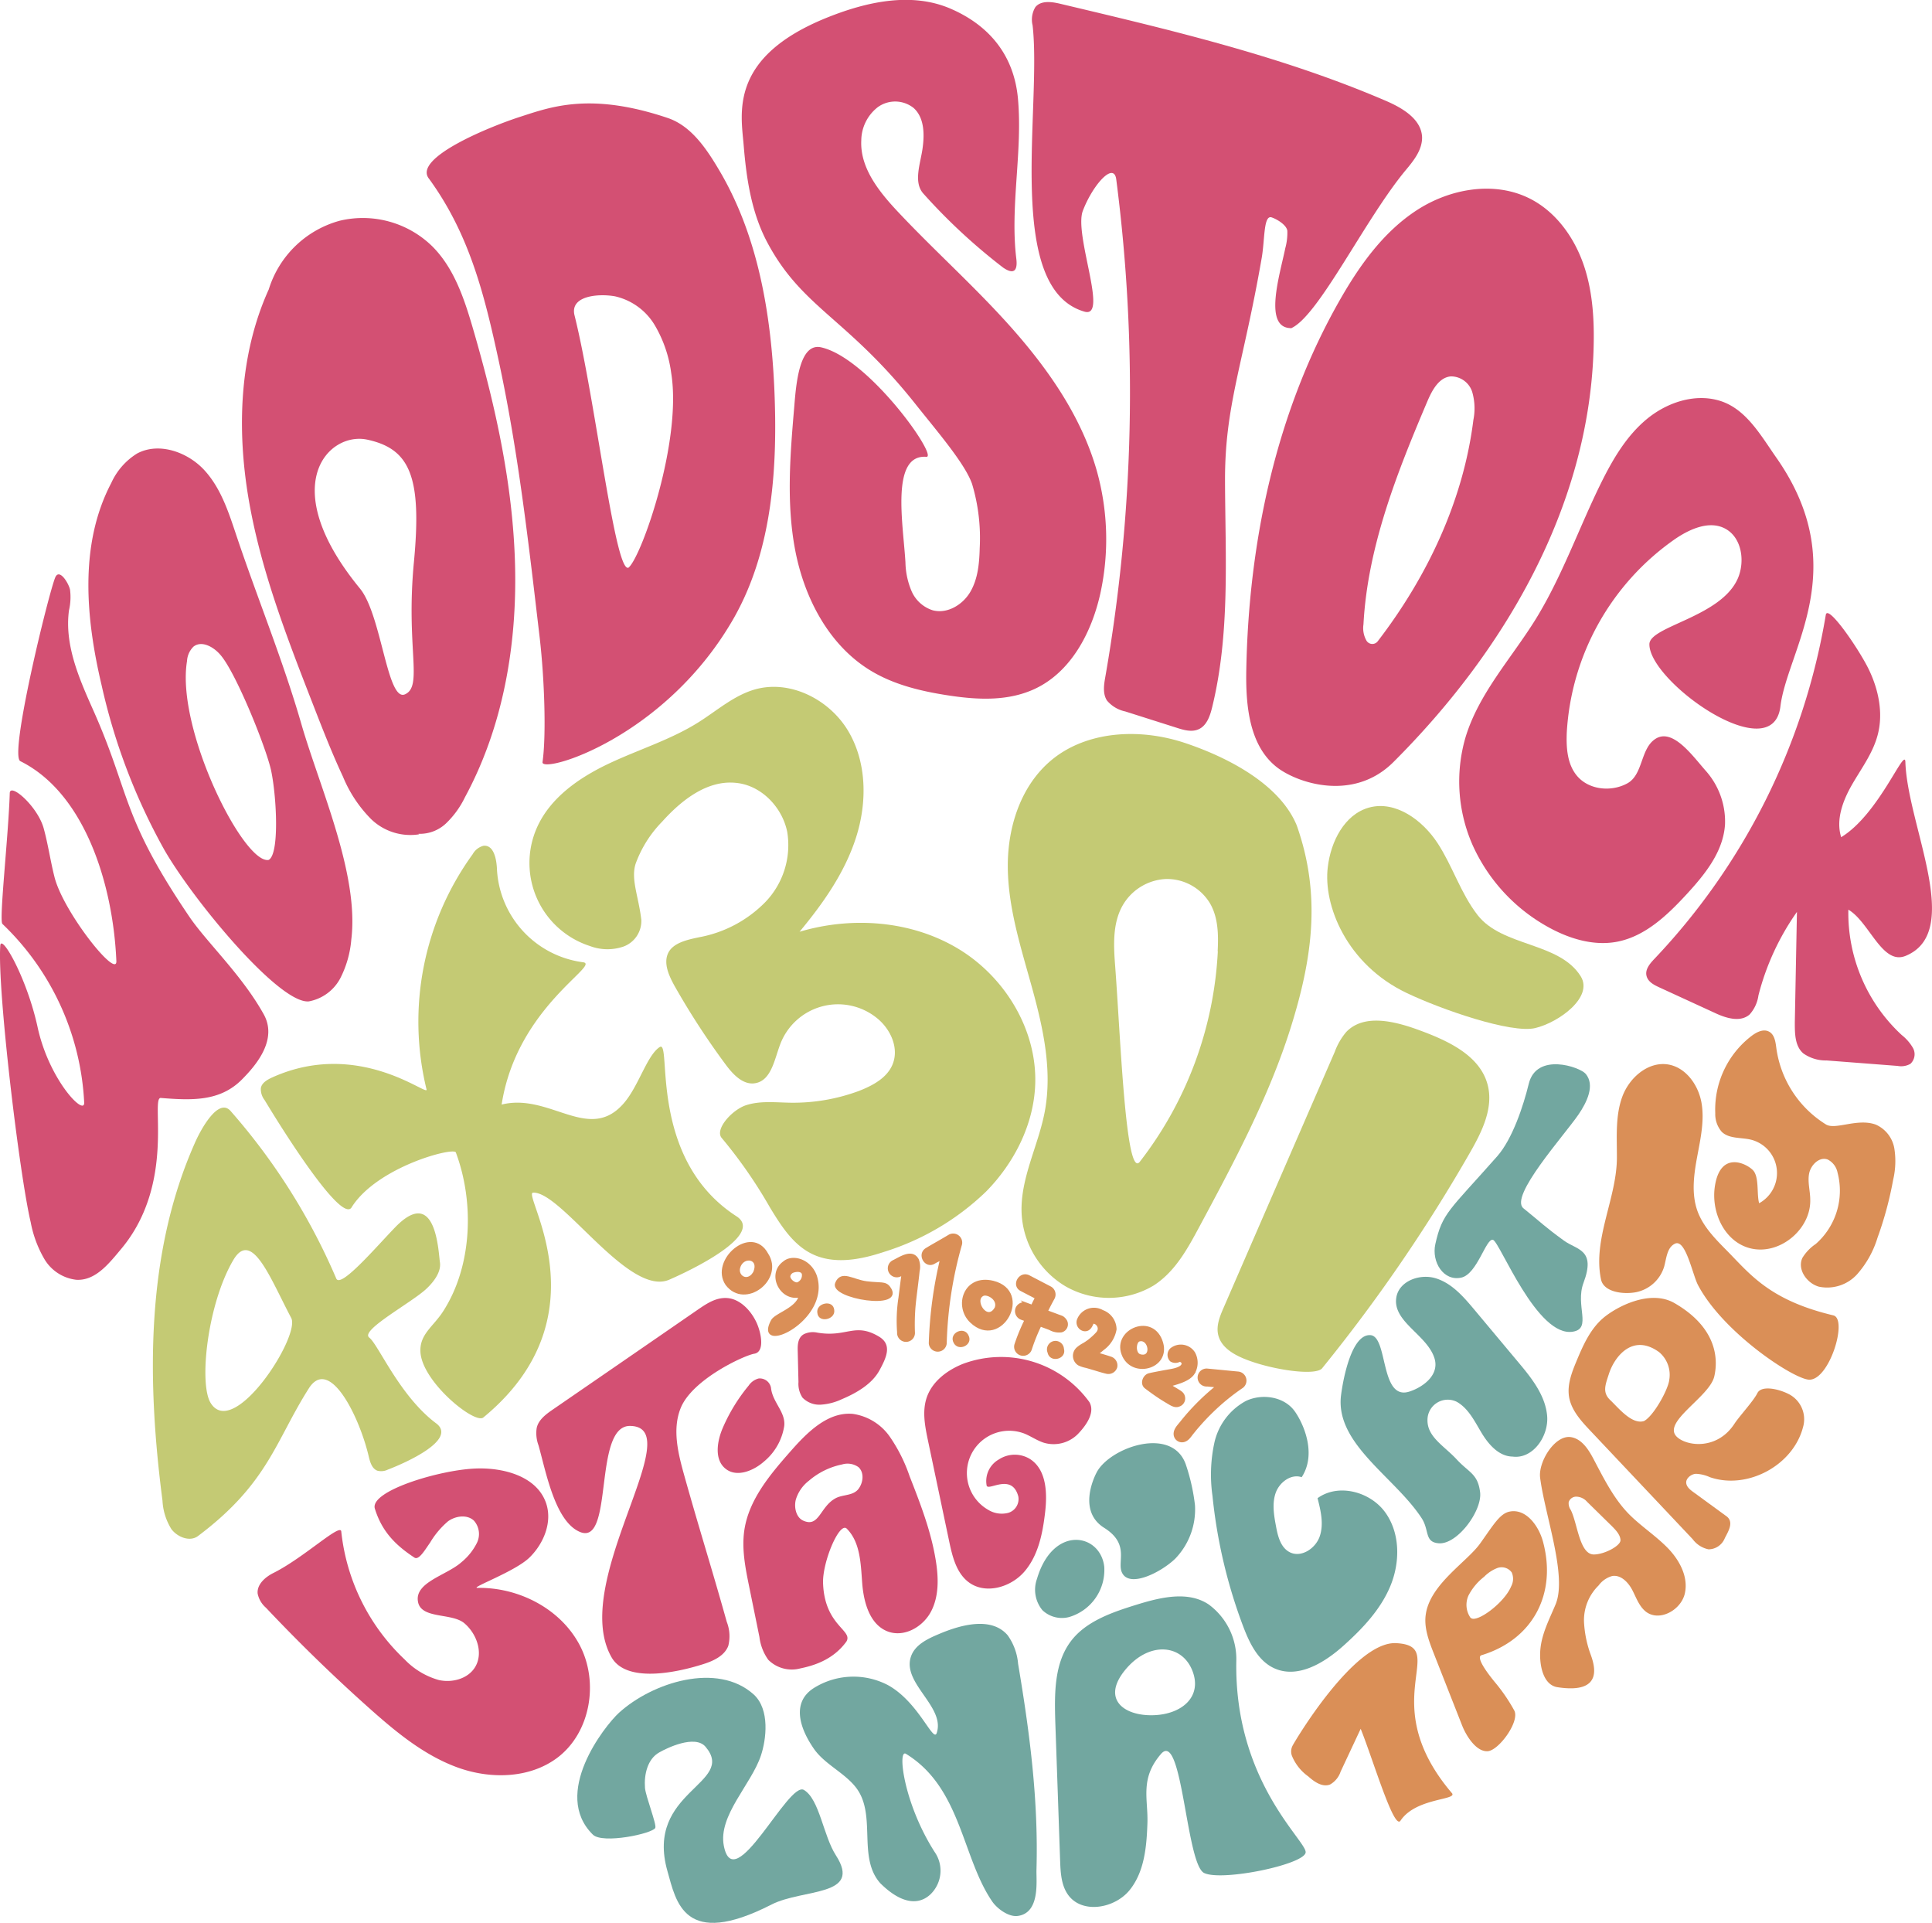 <svg xmlns="http://www.w3.org/2000/svg" viewBox="0 0 354.33 352.64"><defs><style>.cls-1{isolation:isolate;}.cls-2{mix-blend-mode:multiply;}.cls-3{fill:#312783;}.cls-4{fill:#d35073;}.cls-5{fill:#c4ca74;}.cls-6{fill:#72a7a0;}.cls-7,.cls-8{fill:#da8f57;}.cls-8{stroke:#da8f57;stroke-miterlimit:10;stroke-width:0.5px;}</style></defs><g class="cls-1"><g id="Logo" class="cls-2"><path class="cls-3" d="M99.41,139.8Z"/><path class="cls-4" d="M44.32,198c2.69-2.69,6.68-7.41,4-12.09-4-7.15-10.35-13.06-13.54-17.73C22.08,149.47,24,145.65,17,130c-2.56-5.73-5.19-11.84-4.35-18.07a10.72,10.72,0,0,0,.19-3.82c-.29-1.25-2-4-2.73-2.17C8.87,109,1.63,138.53,3.73,139.58c11.82,5.87,17,22.57,17.61,36.62.2,3.5-9.71-8.93-11.34-15.35-.76-3-1.19-6.07-2-9-1.13-4-6.11-8.34-6.21-6.43-.24,7.93-2,23.37-1.35,24a48.64,48.64,0,0,1,15,32.75c.13,2.64-6.47-4.14-8.56-13.89C4.9,179.25.2,171.08.05,173.42c-.55,8.09,3.52,42,5.58,50.7a21.1,21.1,0,0,0,2.51,6.76,7.84,7.84,0,0,0,5.86,3.8c3.54.2,6-3,8.31-5.76,10-12.06,5.18-27.8,7.2-27.58C35.21,201.79,40.3,202,44.32,198Z"/><path class="cls-4" d="M186.39,47.42c-1.17-9.65,1.19-19.66.3-29.37-.72-7.8-5.13-13.32-12.31-16.44S159,.31,151.85,3.16c-18.21,7.26-15.95,17.58-15.46,23.47.5,6.13,1.43,12.38,4.33,17.82,6.39,12,14.49,13.77,26.95,29.36C171.78,79,177,85,178.29,88.78a34.57,34.57,0,0,1,1.39,11.73c-.07,2.75-.32,5.61-1.71,8s-4.24,4.11-6.91,3.4a6.31,6.31,0,0,1-3.88-3.52,14.09,14.09,0,0,1-1.12-5.26c-.4-6.92-2.78-19.85,3.83-19.36,2.29.17-10.44-18-19.22-20.06-4.06-1-4.66,6.66-5,10.83-.75,8.8-1.49,17.74.18,26.41s6.09,17.21,13.59,21.88c4.48,2.79,9.75,4,15,4.77s10.51.92,15.2-1.21c6.75-3.07,10.59-10.4,12.18-17.64a46.49,46.49,0,0,0-.71-22.57C198.32,76.5,192.46,68,185.8,60.44S171.6,46.2,164.71,38.87c-3.46-3.68-7-8.06-6.75-13.11A7.82,7.82,0,0,1,161,19.64a5.43,5.43,0,0,1,6.57.17c2,1.81,2,4.93,1.6,7.6s-1.65,6,.14,8.05A107.06,107.06,0,0,0,184,49.09C186.1,50.51,186.64,49.43,186.39,47.42Z"/><path class="cls-4" d="M236.72,60.22c5.05-2.08,13.57-20,21.14-29.08,1.47-1.75,3-3.71,2.95-6-.14-3.31-3.6-5.34-6.64-6.65-19.12-8.22-39.51-13-59.77-17.81-1.56-.37-3.5-.62-4.51.62a4.43,4.43,0,0,0-.51,3.35c1.71,15.17-5.23,48.25,9.52,52.5,4.47,1.29-2-14.16-.3-18.51,1.79-4.69,5.61-9,6.11-5.83a303.5,303.5,0,0,1-2,91.35c-.26,1.45-.49,3.06.31,4.3a6,6,0,0,0,3.35,2l9.45,3c1.3.42,2.75.83,4,.27,1.49-.66,2.09-2.41,2.48-4,3.32-13.49,2.42-27.6,2.37-41.5s3.3-21.19,6.73-40.94c.58-3.36.32-7.83,1.78-7.44,1,.32,2.81,1.42,2.92,2.49a10.74,10.74,0,0,1-.38,3.18c-1,4.88-4.06,14.56,1,14.65Z"/><path class="cls-4" d="M326.53,129.53c1.25-10.3,13.41-25.39-.75-45.61-2.9-4.15-5.59-9-10.44-10.45-4.6-1.37-9.7.36-13.39,3.44s-6.17,7.33-8.3,11.63c-4.09,8.29-7.14,17.11-12,25-4.45,7.17-10.44,13.61-12.88,21.69a28.93,28.93,0,0,0,1.38,19.9,32.32,32.32,0,0,0,13.57,14.75c3.91,2.21,8.49,3.66,12.91,2.8,5.08-1,9.09-4.79,12.6-8.59s6.81-7.9,7.14-12.9a14,14,0,0,0-3.61-9.93c-2.38-2.71-5.94-7.71-9.07-5.82-2.88,1.75-2.28,6.59-5.24,8.21s-7.05,1.2-9.22-1.37c-1.81-2.14-2-5.19-1.88-8a46.48,46.48,0,0,1,19.88-35.45c2.76-1.88,6.4-3.48,9.3-1.82s3.51,5.85,2.24,8.94c-3,7.21-16.24,8.85-16.27,12.18C302.43,125,325.13,141.12,326.53,129.53Z"/><path class="cls-4" d="M349.45,175.3c10.76-4.35.42-23.77,0-35.48,0-3.24-4.76,9.44-11.78,13.7-1-3.23.31-6.71,2-9.65s3.78-5.7,4.67-9c1.1-4,.21-8.37-1.6-12.11s-7.55-12.08-7.89-10a120.29,120.29,0,0,1-31.43,63.07c-.81.85-1.71,1.91-1.46,3.06s1.36,1.71,2.38,2.18l10.05,4.62c2.09,1,4.76,1.85,6.49.34a6.57,6.57,0,0,0,1.62-3.5,46.48,46.48,0,0,1,7.06-15.31l-.39,20.27c0,2,0,4.33,1.55,5.67a7.14,7.14,0,0,0,4.29,1.3l13,1a3.46,3.46,0,0,0,2.36-.38,2.39,2.39,0,0,0,.48-2.89,8.33,8.33,0,0,0-2.06-2.38,30.47,30.47,0,0,1-9.8-23C342.84,169.05,345.18,177,349.45,175.3Z"/><path class="cls-4" d="M142,71c-.64-13.65-3-27.58-9.86-39.38-2.39-4.08-5.24-8.51-9.72-10-14.19-4.77-21.44-2-27-.21S75.57,29,78.7,32.8C86.12,43,88.86,54.08,91.52,66.42,95.11,83.12,97,100.12,99,117.1c.86,7.54,1.2,17.73.5,22.65-.32,2.24,22.63-4.33,35.22-26.65C141.75,100.54,142.65,85.39,142,71Zm-26.61,33c-2.44,2.34-6.13-30.53-10-46.09-1-3.69,4.35-4.12,7.41-3.57a11.42,11.42,0,0,1,7.3,5.32,23.26,23.26,0,0,1,3,8.75C125.1,80.77,117.81,101.64,115.37,104Z"/><path class="cls-4" d="M86.76,60.31c-1.59-5.46-3.45-11.11-7.47-15.13a18.22,18.22,0,0,0-17-4.7,18.82,18.82,0,0,0-13,12.59c-5.44,12-5.89,25.77-3.64,38.74s7.07,25.34,11.85,37.61c1.7,4.37,3.41,8.75,5.4,13a24,24,0,0,0,5.18,7.8A10.36,10.36,0,0,0,76.82,153s0-.07-.09-.1A7,7,0,0,0,81.79,151a16.72,16.72,0,0,0,3.49-4.82c7-12.94,9.56-27.91,9.18-42.6S90.87,74.42,86.76,60.31Zm-12.46,67C71,128.84,70,112.73,66,107.9,50.49,89,60.25,79.1,67.35,80.62c7.86,1.69,10.05,6.82,8.56,22.48S77.62,125.79,74.3,127.31Z"/><path class="cls-4" d="M56.63,183.63a8.22,8.22,0,0,0,5.8-4.28,19,19,0,0,0,2-7.07c1.47-12-5.81-27.91-9.17-39.55s-8-22.9-11.86-34.4c-1.43-4.27-2.83-8.73-5.89-12.08S29.15,81,25.13,83.17a12.31,12.31,0,0,0-4.72,5.39c-5.92,11.26-4.68,24.82-1.76,37.16a111.51,111.51,0,0,0,11.5,30.14C35.55,165.23,51.23,184.13,56.63,183.63ZM34.3,121.22a4,4,0,0,1,1.18-2.64c1.48-1.17,3.64,0,4.9,1.46,2.84,3.16,8.52,17.23,9.37,21.39,1,4.87,1.51,15.28-.49,16.26C44.67,158.47,32.23,133.7,34.3,121.22Z"/><path class="cls-4" d="M290.48,48.67c-1.74-5.12-5.12-9.85-9.94-12.27-6.49-3.26-14.6-1.82-20.69,2.14S249.4,48.59,245.8,54.89c-11.74,20.51-16.8,44.38-17.23,68-.12,6.48.53,13.88,5.66,17.84,3.67,2.83,14,6.4,21.39-1.05,20.26-20.25,35.54-46.39,36.62-75C292.44,59.28,292.21,53.78,290.48,48.67ZM270.22,77c-1.84,14.79-8.44,28.73-17.51,40.55a1.25,1.25,0,0,1-2.14-.15,4.62,4.62,0,0,1-.51-2.9c.76-14.26,6.16-27.83,11.76-41,.86-2,2.11-4.3,4.27-4.48A4.09,4.09,0,0,1,270,71.86,10.84,10.84,0,0,1,270.22,77Z"/><path class="cls-5" d="M117.62,168.69a5,5,0,0,1-3.26,4.88,9.06,9.06,0,0,1-6.16-.09,16,16,0,0,1-9.75-21.66c2.43-5.53,7.76-9.22,13.22-11.8s11.33-4.36,16.44-7.58c3.37-2.12,6.46-4.89,10.29-6,6.48-1.87,13.73,1.82,17.17,7.62s3.48,13.15,1.41,19.57-6,12-10.34,17.23c9.64-2.86,20.53-2.06,29.14,3.14s14.52,15,14.07,25.06c-.33,7.3-3.89,14.24-9,19.44a47,47,0,0,1-18.7,11.06c-4.27,1.42-9.1,2.36-13.16.41-3.53-1.69-5.75-5.21-7.78-8.55a87.32,87.32,0,0,0-8.81-12.7c-1.43-1.55,1.84-5.22,4.45-6.06s5.42-.49,8.17-.45a34.7,34.7,0,0,0,12.43-2.13c2.6-1,5.3-2.44,6.29-5,1.16-3-.46-6.47-3-8.46a11.33,11.33,0,0,0-17.65,4.88c-1.06,2.79-1.63,6.62-4.57,7.13-2.21.39-4.07-1.58-5.41-3.39a139.51,139.51,0,0,1-9.46-14.56c-1-1.83-2-4.06-1.1-5.93s3.54-2.44,5.71-2.89a22.75,22.75,0,0,0,12.12-6.46,15.06,15.06,0,0,0,4-12.84c-.92-4.56-4.77-8.56-9.39-9-5.28-.56-10,3.16-13.55,7.11a21.55,21.55,0,0,0-4.87,7.73C115.67,161.26,117.12,164.37,117.62,168.69Z"/><path class="cls-5" d="M242.46,250.93a297.73,297.73,0,0,0,27.1-39.51c2.2-3.83,4.39-8.2,3.28-12.48-1.43-5.5-7.5-8.2-12.85-10.14-4.36-1.58-9.89-2.91-13.09.44a12.05,12.05,0,0,0-2.1,3.63q-10.2,23.46-20.38,46.91c-.7,1.6-1.4,3.33-1,5,.57,2.46,3.16,3.81,5.53,4.68C233.59,251.2,241.18,252.33,242.46,250.93Z"/><path class="cls-5" d="M281.57,188.52c4.36-1.05,10.71-5.69,8.33-9.5-3.94-6.3-14.34-5.36-18.91-11.22-3.1-4-4.59-9-7.35-13.21s-7.7-7.84-12.57-6.5c-4.51,1.26-7,6.24-7.55,10.89-.88,7,3.44,17.85,14.45,23.1C264.35,185.13,277.2,189.57,281.57,188.52Z"/><path class="cls-5" d="M92,202.55c2.78-17.92,18.34-25.68,14.91-26.1a18.17,18.17,0,0,1-15.76-16.9c-.06-1.92-.55-4.63-2.46-4.46a3.17,3.17,0,0,0-2,1.55,52.31,52.31,0,0,0-8.46,43.14c.34,1.45-12.38-9.34-28.23-2.24-.93.42-2,1-2.16,2a3.27,3.27,0,0,0,.69,2.19c4.63,7.67,14.4,22.75,16,19.59,4.73-7.39,18.65-11,19.07-10,3.45,9.25,3,21-2.41,29.27-1.78,2.71-4.28,4.13-4.08,7.36.33,5.46,9.87,13.2,11.51,12,22.64-18.6,7-41.16,9.15-41.25,5.23-.23,17.57,19.22,25,15.95,6.56-2.87,17-8.61,12.29-11.62C118.7,212.45,123.29,190.54,121,192s-3.8,6.94-6.43,10.11C108.15,209.86,100.92,200.32,92,202.55Z"/><path class="cls-5" d="M72.53,225c-3.41,3.5-10.05,11.33-10.86,9.45a114.91,114.91,0,0,0-19.31-30.64c-2.19-2.68-5.41,3-6.65,5.84-9,20.3-8.77,43.5-5.91,65.53a10.89,10.89,0,0,0,1.64,5.23c1.12,1.48,3.4,2.37,4.87,1.26C49.2,272,50.52,264.22,56.63,254.61c3.79-6,9.3,5.18,11,12.49.24,1,.59,2.23,1.59,2.59a2.77,2.77,0,0,0,1.91-.2c3.43-1.31,12.54-5.42,9-8.38-6.8-5-10.71-14.53-12.41-15.83s7.34-6.16,10.32-8.8c1-.91,3-3,2.63-5.08C80.38,229.07,79.84,217.51,72.53,225ZM38.64,257.28c-2.2-3.53-.6-18.13,4.13-26.19,3.41-5.82,6.81,3.36,10.64,10.59C55.15,245,42.87,264.07,38.64,257.28Z"/><path class="cls-5" d="M217.35,136.25c-7.77-2.6-17-2.36-23.57,2.4-6.36,4.64-9,12.71-8.95,20.32s2.48,15,4.5,22.35,3.69,15,2.28,22.53c-1.18,6.24-4.48,12.18-4.25,18.52a16.52,16.52,0,0,0,8.06,13.51,16,16,0,0,0,16.14-.14c3.89-2.49,6.17-6.62,8.3-10.59,6.4-11.92,12.84-23.92,16.87-36.75s5.56-24.41,1.09-37.05C234.69,143.76,225.12,138.85,217.35,136.25Zm6,38.18A68.55,68.55,0,0,1,209.07,213c-2.61,3.57-3.58-23.1-4.54-35.72-.29-3.81-.53-7.87,1.34-11.2a9.67,9.67,0,0,1,7.91-4.89,9.19,9.19,0,0,1,8.12,4.44C223.42,168.21,223.48,171.41,223.32,174.43Z"/><path class="cls-4" d="M76,285.62c-3.6-2.36-6-4.9-7.26-9-.89-3.2,11.63-7,18.26-7.32,5.18-.26,11.35,1.33,13.11,6.22,1.26,3.48-.34,7.49-3,10.09s-11,5.58-9.54,5.57c7.58-.14,15.32,3.86,18.8,10.6s1.92,15.94-4.12,20.52c-5.14,3.88-12.39,4-18.44,1.77s-11.13-6.42-15.94-10.7q-9.94-8.85-19.1-18.56a4.62,4.62,0,0,1-1.52-2.61c-.14-1.69,1.43-3.05,3-3.81,5.62-2.85,12.24-9.18,12.34-7.54a37.75,37.75,0,0,0,11.63,23.46,13.88,13.88,0,0,0,6.28,3.77c2.42.53,5.25-.21,6.58-2.29,1.64-2.57.4-6.17-1.92-8.13s-8-.71-8.51-4c-.59-3.55,5.34-4.81,8-7.21A10.78,10.78,0,0,0,87.43,283a3.7,3.7,0,0,0-.5-4.14c-1.24-1.18-3.34-.9-4.74.09a15.59,15.59,0,0,0-3.3,3.91C77.89,284.29,76.81,286.16,76,285.62Z"/><path class="cls-4" d="M138.33,248.24c2.06-.33,1.23-4.15.28-6-1.13-2.24-3.05-4-5.12-4.2s-3.8.95-5.44,2.07q-13.31,9.18-26.63,18.34c-1.3.89-2.71,1.93-3,3.47a6.38,6.38,0,0,0,.34,3.11c1.35,4.74,3,13.91,7.56,15.87,6.36,2.75,2.35-19.56,9.27-19.42,11,.22-11.25,28.69-3.44,42.41,2.68,4.72,11.69,2.91,16.86,1.26,1.86-.59,3.87-1.52,4.56-3.35a7.21,7.21,0,0,0-.28-4.39c-2.87-10.25-4.91-16.55-7.78-26.79-1.12-4-2.23-8.38-.73-12.27C126.79,253,136.51,248.53,138.33,248.24Z"/><path class="cls-4" d="M161.19,245.09c-4.46-2.65-5.9.23-11.35-.73a3.78,3.78,0,0,0-2.38.28c-1.1.59-1.19,1.89-1.16,3l.14,5.8a4.53,4.53,0,0,0,.74,2.85,4.31,4.31,0,0,0,3.47,1.28,10.57,10.57,0,0,0,3.76-1c2.83-1.19,5.55-2.85,6.87-5.26S163.66,246.56,161.19,245.09Z"/><path class="cls-4" d="M141.4,254.48a2.09,2.09,0,0,0-2.27-1.7,3.19,3.19,0,0,0-1.83,1.31,32,32,0,0,0-4.73,7.72c-1.09,2.52-1.62,5.95.59,7.59,2,1.52,5,.33,6.92-1.36a10.56,10.56,0,0,0,3.75-6.56C144.11,258.92,141.67,257.15,141.4,254.48Z"/><path class="cls-4" d="M199.79,257.1a20,20,0,0,0-23.19-7c-2.92,1.17-5.68,3.26-6.66,6.24-.83,2.51-.29,5.23.25,7.82l3.9,18.53c.58,2.76,1.32,5.77,3.57,7.45,3.07,2.3,7.76.95,10.26-2s3.29-6.89,3.74-10.69c.43-3.56.31-7.84-2.66-9.84a5.31,5.31,0,0,0-5.78,0,4.56,4.56,0,0,0-2.27,4.8c.28,1.1,4.63-2.4,5.81,2a2.64,2.64,0,0,1-1.82,3,4.73,4.73,0,0,1-3.69-.54,7.76,7.76,0,0,1,6.59-14c1.23.49,2.34,1.29,3.6,1.69a6.27,6.27,0,0,0,6.24-1.59C199.24,261.35,200.89,259,199.79,257.1Z"/><path class="cls-4" d="M166.81,270.67a29.26,29.26,0,0,0-3.65-7.26,10,10,0,0,0-6.75-4.14c-4.57-.41-8.33,3.35-11.36,6.79-3.78,4.29-7.71,8.91-8.54,14.55-.5,3.41.18,6.87.87,10.24.63,3.11,1.27,6.22,1.9,9.33a9,9,0,0,0,1.62,4.18,6.08,6.08,0,0,0,5.85,1.59c2.08-.44,5.91-1.38,8.48-4.93,1.26-2.1-4-2.87-4.28-10.7-.14-3.87,3-11.34,4.35-10,2.5,2.51,2.56,6.45,2.83,10s1.4,7.62,4.71,8.86c3,1.11,6.39-.83,7.88-3.61s1.42-6.13.93-9.25C170.8,280.88,168.8,275.75,166.81,270.67Zm-9.46,2.48c-1,1.13-2.7.9-4,1.54-3,1.52-3.06,5.55-6.09,4.13-1.26-.6-1.66-2.41-1.31-3.81a6.85,6.85,0,0,1,2.39-3.47,13.47,13.47,0,0,1,6.11-3,3.45,3.45,0,0,1,3,.5C158.57,270.07,158.31,272,157.35,273.15Z"/><path class="cls-6" d="M120.18,335.19c-.49,1.05-9.67,3-11.45,1.23-7.62-7.49,2.14-19.91,4.78-22.33,6.14-5.59,18.08-9.38,24.73-3.36,3,2.76,2.29,8.28,1.31,11.2-1.77,5.31-7.87,11-6.8,16.54,1.86,9.61,11.83-11.94,14.69-10.24s3.54,8.39,5.87,12c4.89,7.6-6,6.07-11.79,9-16.11,8.24-17.52-.51-19.11-6.11-4.19-14.72,12.73-16,7-22.79-1.94-2.33-7.22.28-8.47,1-2.18,1.19-2.84,4.06-2.65,6.53C118.42,329.41,120.47,334.59,120.18,335.19Z"/><path class="cls-6" d="M171.9,345.63a6,6,0,0,0-.51-6.06c-5.73-9-6.82-19-5.22-17.95,10.13,6.22,10.25,19,15.82,27.09.91,1.31,3,2.84,4.64,2.63,4.16-.54,3.4-6.39,3.46-8.46.37-12.81-1.24-25.15-3.37-37.78a10.45,10.45,0,0,0-1.92-5.24c-2.92-3.41-8.4-2-12.55-.24-2.13.89-4.49,2-5.2,4.21-1.6,4.89,6.39,9.17,4.73,14-.66,1.71-3.35-5.8-9-8.86a13.68,13.68,0,0,0-13.58.61c-3.95,2.56-2.66,7.12,0,11,1.89,2.82,5.45,4.36,7.62,7,4.13,5,.32,12.93,4.63,17.76C167.17,351,170.68,348.18,171.9,345.63Z"/><path class="cls-6" d="M190.18,289.53a5.9,5.9,0,0,0,1,5.74,5.19,5.19,0,0,0,4.88,1.26,9,9,0,0,0,6.46-9.25C201.8,281.14,193.11,279.59,190.18,289.53Z"/><path class="cls-6" d="M205.79,288.41c-1-2,1.51-5.23-3.29-8.25s-1.93-9.13-1.34-10.22c2.48-4.58,14-8.6,16.38-1.21a36.34,36.34,0,0,1,1.62,7.28,13,13,0,0,1-3.64,9.83C212.92,288.34,207.17,291.24,205.79,288.41Z"/><path class="cls-6" d="M237.43,258.76c-1.93-2.66-5.93-3.27-8.91-1.87a11.53,11.53,0,0,0-5.79,7.61,27.61,27.61,0,0,0-.36,9.81A94.62,94.62,0,0,0,228,298.24c1.17,3.09,2.75,6.38,5.77,7.71,4.28,1.89,9.08-1,12.58-4.13s6.85-6.65,8.65-11,1.81-9.66-.94-13.48-8.61-5.38-12.42-2.61c.59,2.3,1.17,4.75.4,7s-3.46,4-5.55,2.88c-1.63-.87-2.14-2.92-2.47-4.74-.38-2-.74-4.17-.06-6.11s2.82-3.55,4.77-2.88C241.56,266.54,239,260.93,237.43,258.76Z"/><path class="cls-6" d="M251.31,244.83c-3.34-.19-4.92,7.6-5.36,11-1.14,8.91,9.84,15,14.77,22.55,1.47,2.24.48,4.42,3.16,4.62,3.4.25,8-6,7.57-9.38s-2-3.53-4.29-6-5.37-4.09-5.36-7.17a3.72,3.72,0,0,1,5.38-3.39c2.16,1.22,3.29,3.62,4.57,5.74s3.18,4.27,5.66,4.3c3.75.5,6.7-3.8,6.33-7.56s-2.9-6.91-5.33-9.8l-8.08-9.66c-1.95-2.32-4.06-4.76-7-5.67s-6.74.5-7.24,3.49c-.75,4.48,5.65,6.84,7,11.19.93,3.05-2.07,5.2-4.35,6C253,257.29,254.66,245,251.31,244.83Z"/><path class="cls-6" d="M290.42,235.23c2.32-6.17-1.23-6-3.6-7.74-3.41-2.46-4.28-3.39-7.42-5.92-2.67-2.14,7.5-13.39,10.1-17.2,1.54-2.25,3.06-5.37,1.32-7.45-1.06-1.27-9-4-10.44,1.8-1,4.11-3,10.13-5.78,13.3-8.83,10-10.08,10.38-11.36,16.12-.72,3.27,1.5,6.87,4.77,6.14,2.94-.66,4.55-7.36,5.82-6.92s8.08,18,14.67,16.83C292,243.59,288.85,239.39,290.42,235.23Z"/><path class="cls-6" d="M226.74,304.58a12.44,12.44,0,0,0-5.06-10.36c-3.81-2.56-8.91-1.3-13.29.06s-9.23,3-12,6.69c-3.07,4.08-3,9.63-2.85,14.73q.45,12.8.89,25.58c.08,2.17.21,4.49,1.5,6.24,2.58,3.49,8.51,2.45,11.24-.92s3.13-8,3.27-12.35-1.42-8.1,2.49-12.62,4.6,20.24,7.91,21.83,18.61-1.6,18.62-3.82S226.34,326.54,226.74,304.58Zm-15.34,9.95c-5.36.11-9.37-3-5.07-8.27s10.33-4.84,12.31,0S216.76,314.42,211.4,314.53Z"/><path class="cls-7" d="M256,301.31c10.12.47-4.11,10.58,10.26,27.48,1.21,1.34-6.58.82-9.41,5.08-1.19,1.8-5-11.12-7.3-16.85l-3.68,7.85a4.23,4.23,0,0,1-1.93,2.36c-1.4.56-2.9-.49-4-1.48a8.64,8.64,0,0,1-3-3.78,2.3,2.3,0,0,1,.11-1.84C237.3,319.59,248.27,301,256,301.31Z"/><path class="cls-7" d="M283,282.75c-.78-2.94-3.11-6.14-6.1-5.57-1.84.34-3.06,2.54-5.46,5.88s-9,7.35-9.92,12.78c-.44,2.5.51,5,1.44,7.37l5.19,13.19c.79,2,2.61,4.84,4.67,4.73s6-5.52,4.88-7.5a32.09,32.09,0,0,0-3.51-5.13c-1.45-1.75-3.67-4.76-2.4-5C281.19,300.6,285.53,292.22,283,282.75Zm-13.29,13.93a4.15,4.15,0,0,1-.4-4.08,10.39,10.39,0,0,1,2.88-3.46,6.79,6.79,0,0,1,2.44-1.61,2.29,2.29,0,0,1,2.62.81,2.9,2.9,0,0,1-.1,2.55C275.92,293.92,270.8,297.68,269.75,296.68Z"/><path class="cls-7" d="M298.77,277.67c-2.8-2.85-4.6-6.5-6.45-10-.95-1.82-2.2-3.83-4.23-4.14-2.91-.44-6,4.52-5.63,7.45.87,6.84,5,18,2.84,23.21-1.08,2.59-2.42,5.13-2.76,7.92s.32,6.86,3.1,7.28c8.81,1.36,6.69-4.37,6-6.23a20.46,20.46,0,0,1-1.13-5.69,8.91,8.91,0,0,1,2.68-6.74,4.61,4.61,0,0,1,2.5-1.73c1.57-.25,2.92,1.14,3.66,2.55s1.25,3,2.52,4c2.48,1.89,6.44-.3,7.13-3.35s-1-6.16-3.18-8.38S301,279.9,298.77,277.67Zm-6.46,7.38c-2.64,0-3-5.76-4.23-8.16a2.14,2.14,0,0,1-.38-1.44,1.45,1.45,0,0,1,1.44-1,2.7,2.7,0,0,1,1.92.93l4.33,4.25c.88.86,1.78,1.78,1.81,2.8S294.26,285.05,292.31,285.05Z"/><path class="cls-7" d="M328,255.61c-2-1-5-1.57-5.7-.14s-3.31,4.24-4.19,5.59c-3.18,4.9-8.78,4.15-10.58,2.41-2.79-2.7,6-7.29,6.87-11.07s0-9.22-7.26-13.42c-4.53-2.65-10.77.71-13.13,2.73s-3.68,5-4.87,7.86c-.87,2.09-1.73,4.31-1.38,6.54.39,2.45,2.18,4.42,3.88,6.22l18.8,19.92a4.82,4.82,0,0,0,2.92,1.86,3.25,3.25,0,0,0,2.95-2c.54-1.14,1.91-3.07.17-4.18l-5.92-4.32c-.62-.45-1.3-1-1.31-1.77s.91-1.54,1.79-1.58a6.78,6.78,0,0,1,2.56.62c6.87,2.36,15.27-2.16,17.08-9.19A5.18,5.18,0,0,0,328,255.61Zm-21.87-2.45c-.32,1.91-2.91,6.54-4.63,7.43-2.24.67-4.68-2.43-6.18-3.85s-.88-2.83-.25-4.79c1-3.12,4.33-7.55,9.22-4A5.44,5.44,0,0,1,306.12,253.16Z"/><path class="cls-7" d="M331.85,253c-2.76,0-15.83-8.6-20.44-17.36-1-1.91-2.27-8.51-4.22-7.58-1.48.7-1.56,2.71-2,4.27a6.81,6.81,0,0,1-5.11,4.62c-2.37.46-6,0-6.46-2.37-1.55-7.45,3-15,2.92-22.55,0-3.68-.28-7.49,1-10.95s4.71-6.45,8.35-5.89c3.29.52,5.58,3.76,6.16,7s-.17,6.62-.78,9.89-1.08,6.72,0,9.86c1,2.88,3.22,5.15,5.37,7.32,4.31,4.36,7.83,9.15,19.61,11.95C338.91,241.91,335.55,253,331.85,253Z"/><path class="cls-7" d="M334.89,206.2a19.6,19.6,0,0,1-9.1-13.94c-.15-1.17-.32-2.55-1.36-3.09s-2.23.08-3.15.76a17,17,0,0,0-6.7,14.22,4.94,4.94,0,0,0,1.2,3.41c1.34,1.28,3.47,1,5.27,1.41a6.31,6.31,0,0,1,1.58,11.67c-.49-1.66.06-4.85-1.16-6.08s-5.81-3.49-6.91,2.66c-.93,5.16,1.92,11,7.1,11.82S332.14,225.18,332,220c0-1.62-.52-3.25-.2-4.83s1.9-3.12,3.41-2.54A3.42,3.42,0,0,1,337,215a13,13,0,0,1-4,13.12,8.24,8.24,0,0,0-2.43,2.53c-1,2.08.77,4.65,3,5.29a7.41,7.41,0,0,0,7-2.24,18,18,0,0,0,3.76-6.71,65.41,65.41,0,0,0,2.88-10.67,14.81,14.81,0,0,0,.21-5.74,5.85,5.85,0,0,0-3.41-4.36C340.64,205,336.63,207.25,334.89,206.2Z"/><path class="cls-8" d="M140.66,230c-2.86-5.32-10.3,1.21-7.37,5.5C136.64,239.89,143.6,234.53,140.66,230Zm-2.38,3.53c-1.24,1.8-3.19.58-2.79-1.05C136.12,230,139.77,230.5,138.28,233.56Z"/><path class="cls-8" d="M149.55,233.94c-1.1-2.94-4.27-3.71-5.74-2.43-3,2.14-.54,7,2.94,6.13-.55,2.4-4.47,3.37-5.11,4.56C138.27,248.49,152.24,242,149.55,233.94Zm-3.3,1.46c-.61.1-1.64-.73-1.55-1.42a1.15,1.15,0,0,1,.86-.88c.45-.14,1.45-.27,1.73.42A1.64,1.64,0,0,1,146.25,235.4Z"/><path class="cls-7" d="M153,240.21c-.2-2-3.39-1.26-3.1.53C150.08,242.7,153.27,242,153,240.21Z"/><path class="cls-8" d="M163.06,236.13c-.73-1-1.55-.6-4.13-.93s-4.6-2.1-5.52.13C152.33,237.91,166,240.12,163.06,236.13Z"/><path class="cls-8" d="M168.26,231c-1-1.81-3.13-.3-4.4.32a1.4,1.4,0,1,0,1.38,2.43l.32-.15c0,.39-.08.79-.13,1.19-.13,1.06-.27,2.11-.4,3.17a27.59,27.59,0,0,0-.25,6.35,1.39,1.39,0,1,0,2.77,0,40.16,40.16,0,0,1,.09-4.52c.13-1.51.34-3,.52-4.51.09-.73.18-1.47.25-2.2A3.51,3.51,0,0,0,168.26,231Z"/><path class="cls-8" d="M174.14,226.62c-1.52.92-2.69,1.54-4.21,2.46s-.16,3.36,1.38,2.43c.58-.35.81-.4,1.38-.75a75.85,75.85,0,0,0-2.1,15.57,1.4,1.4,0,0,0,2.79,0,73,73,0,0,1,2.8-18.14A1.41,1.41,0,0,0,174.14,226.62Z"/><path class="cls-7" d="M177.68,245c-.75-2-3.8-.57-2.76,1.28C175.78,247.87,178.41,246.69,177.68,245Z"/><path class="cls-8" d="M182.13,235.11c-5.2-1.27-7,4.42-4,7.25C183.54,247.45,189.3,236.91,182.13,235.11Zm.56,4.71c-1.62,3-4.45-1.42-2.44-2.41C181.07,237,183.25,238.15,182.69,239.82Z"/><path class="cls-8" d="M195.46,242.24a2,2,0,0,0-.65-.68,5.77,5.77,0,0,0-.58-.22l-.85-.32-1.47-.54q.6-1.23,1.26-2.43a1.42,1.42,0,0,0-.53-1.9l-3.95-2.06c-1.6-.82-3,1.6-1.38,2.43l2.77,1.44c-.27.52-.52,1-.77,1.56l-1.16-.43a1.41,1.41,0,0,0-1.71,1,1.44,1.44,0,0,0,1,1.71l.72.26a34.27,34.27,0,0,0-1.87,4.53,1.41,1.41,0,0,0,2.69.84,35,35,0,0,1,1.77-4.41l.09,0,1.7.63a3.38,3.38,0,0,0,2.14.42A1.28,1.28,0,0,0,195.46,242.24Z"/><path class="cls-7" d="M195.13,247.35a1.56,1.56,0,1,0-3,.69C192.55,250,195.63,249.27,195.13,247.35Z"/><path class="cls-8" d="M203.64,249c-.82-.28-1.66-.52-2.5-.75.39-.28.77-.58,1.13-.89a5.65,5.65,0,0,0,2.26-3.6,3.55,3.55,0,0,0-2.36-3.29,3.07,3.07,0,0,0-4.44,1.66,1.4,1.4,0,0,0,1,1.71c.81.17,1.27-.4,1.55-1.13s2.06.55.92,1.8a10.84,10.84,0,0,1-.84.82c-.15.14-.3.26-.46.39l-.21.17,0,0c-.3.22-.61.43-.93.62a5.89,5.89,0,0,0-1.1.74,1.81,1.81,0,0,0,.22,2.91,5.62,5.62,0,0,0,1.35.44l1.13.33c.87.25,1.73.54,2.6.74a1.43,1.43,0,0,0,1.7-1A1.44,1.44,0,0,0,203.64,249Z"/><path class="cls-8" d="M213.07,246.26c-1.56-5.37-8.74-2.37-7.15,2S214.39,250.89,213.07,246.26Zm-4.07,2.3c-1.07-.43-.89-2.6-.07-2.82C210.91,245.21,211.6,249.34,209,248.56Z"/><path class="cls-8" d="M218.94,248.11a2.81,2.81,0,0,0-4.15-.66,1.41,1.41,0,0,0,0,2,1.48,1.48,0,0,0,1.46.06c.61-.19,1.75,1.21-1.48,1.78-1,.18-3.05.54-4,.77s-1.5,1.68-.63,2.34,1.79,1.33,2.72,1.93c.42.27.84.53,1.27.78.6.35,1.33.88,2.05.59a1.31,1.31,0,0,0,.9-1.55c-.14-.75-.85-1-1.44-1.4-.41-.23-.81-.48-1.2-.73.23-.06.46-.11.68-.18,1.27-.37,3-.9,3.72-2A3.68,3.68,0,0,0,218.94,248.11Z"/><path class="cls-8" d="M227,251.75l-5.59-.54a1.4,1.4,0,1,0,0,2.79l1.89.18c-1,.82-2,1.68-2.94,2.59s-1.74,1.76-2.55,2.68c-.39.46-.78.92-1.15,1.39-.5.63-1.19,1.28-1.17,2.13a1.29,1.29,0,0,0,1.59,1.23c.76-.2,1.1-.82,1.55-1.38s.76-.94,1.16-1.39c.79-.91,1.61-1.78,2.48-2.62a40.24,40.24,0,0,1,5.42-4.44A1.42,1.42,0,0,0,227,251.75Z"/></g></g></svg>